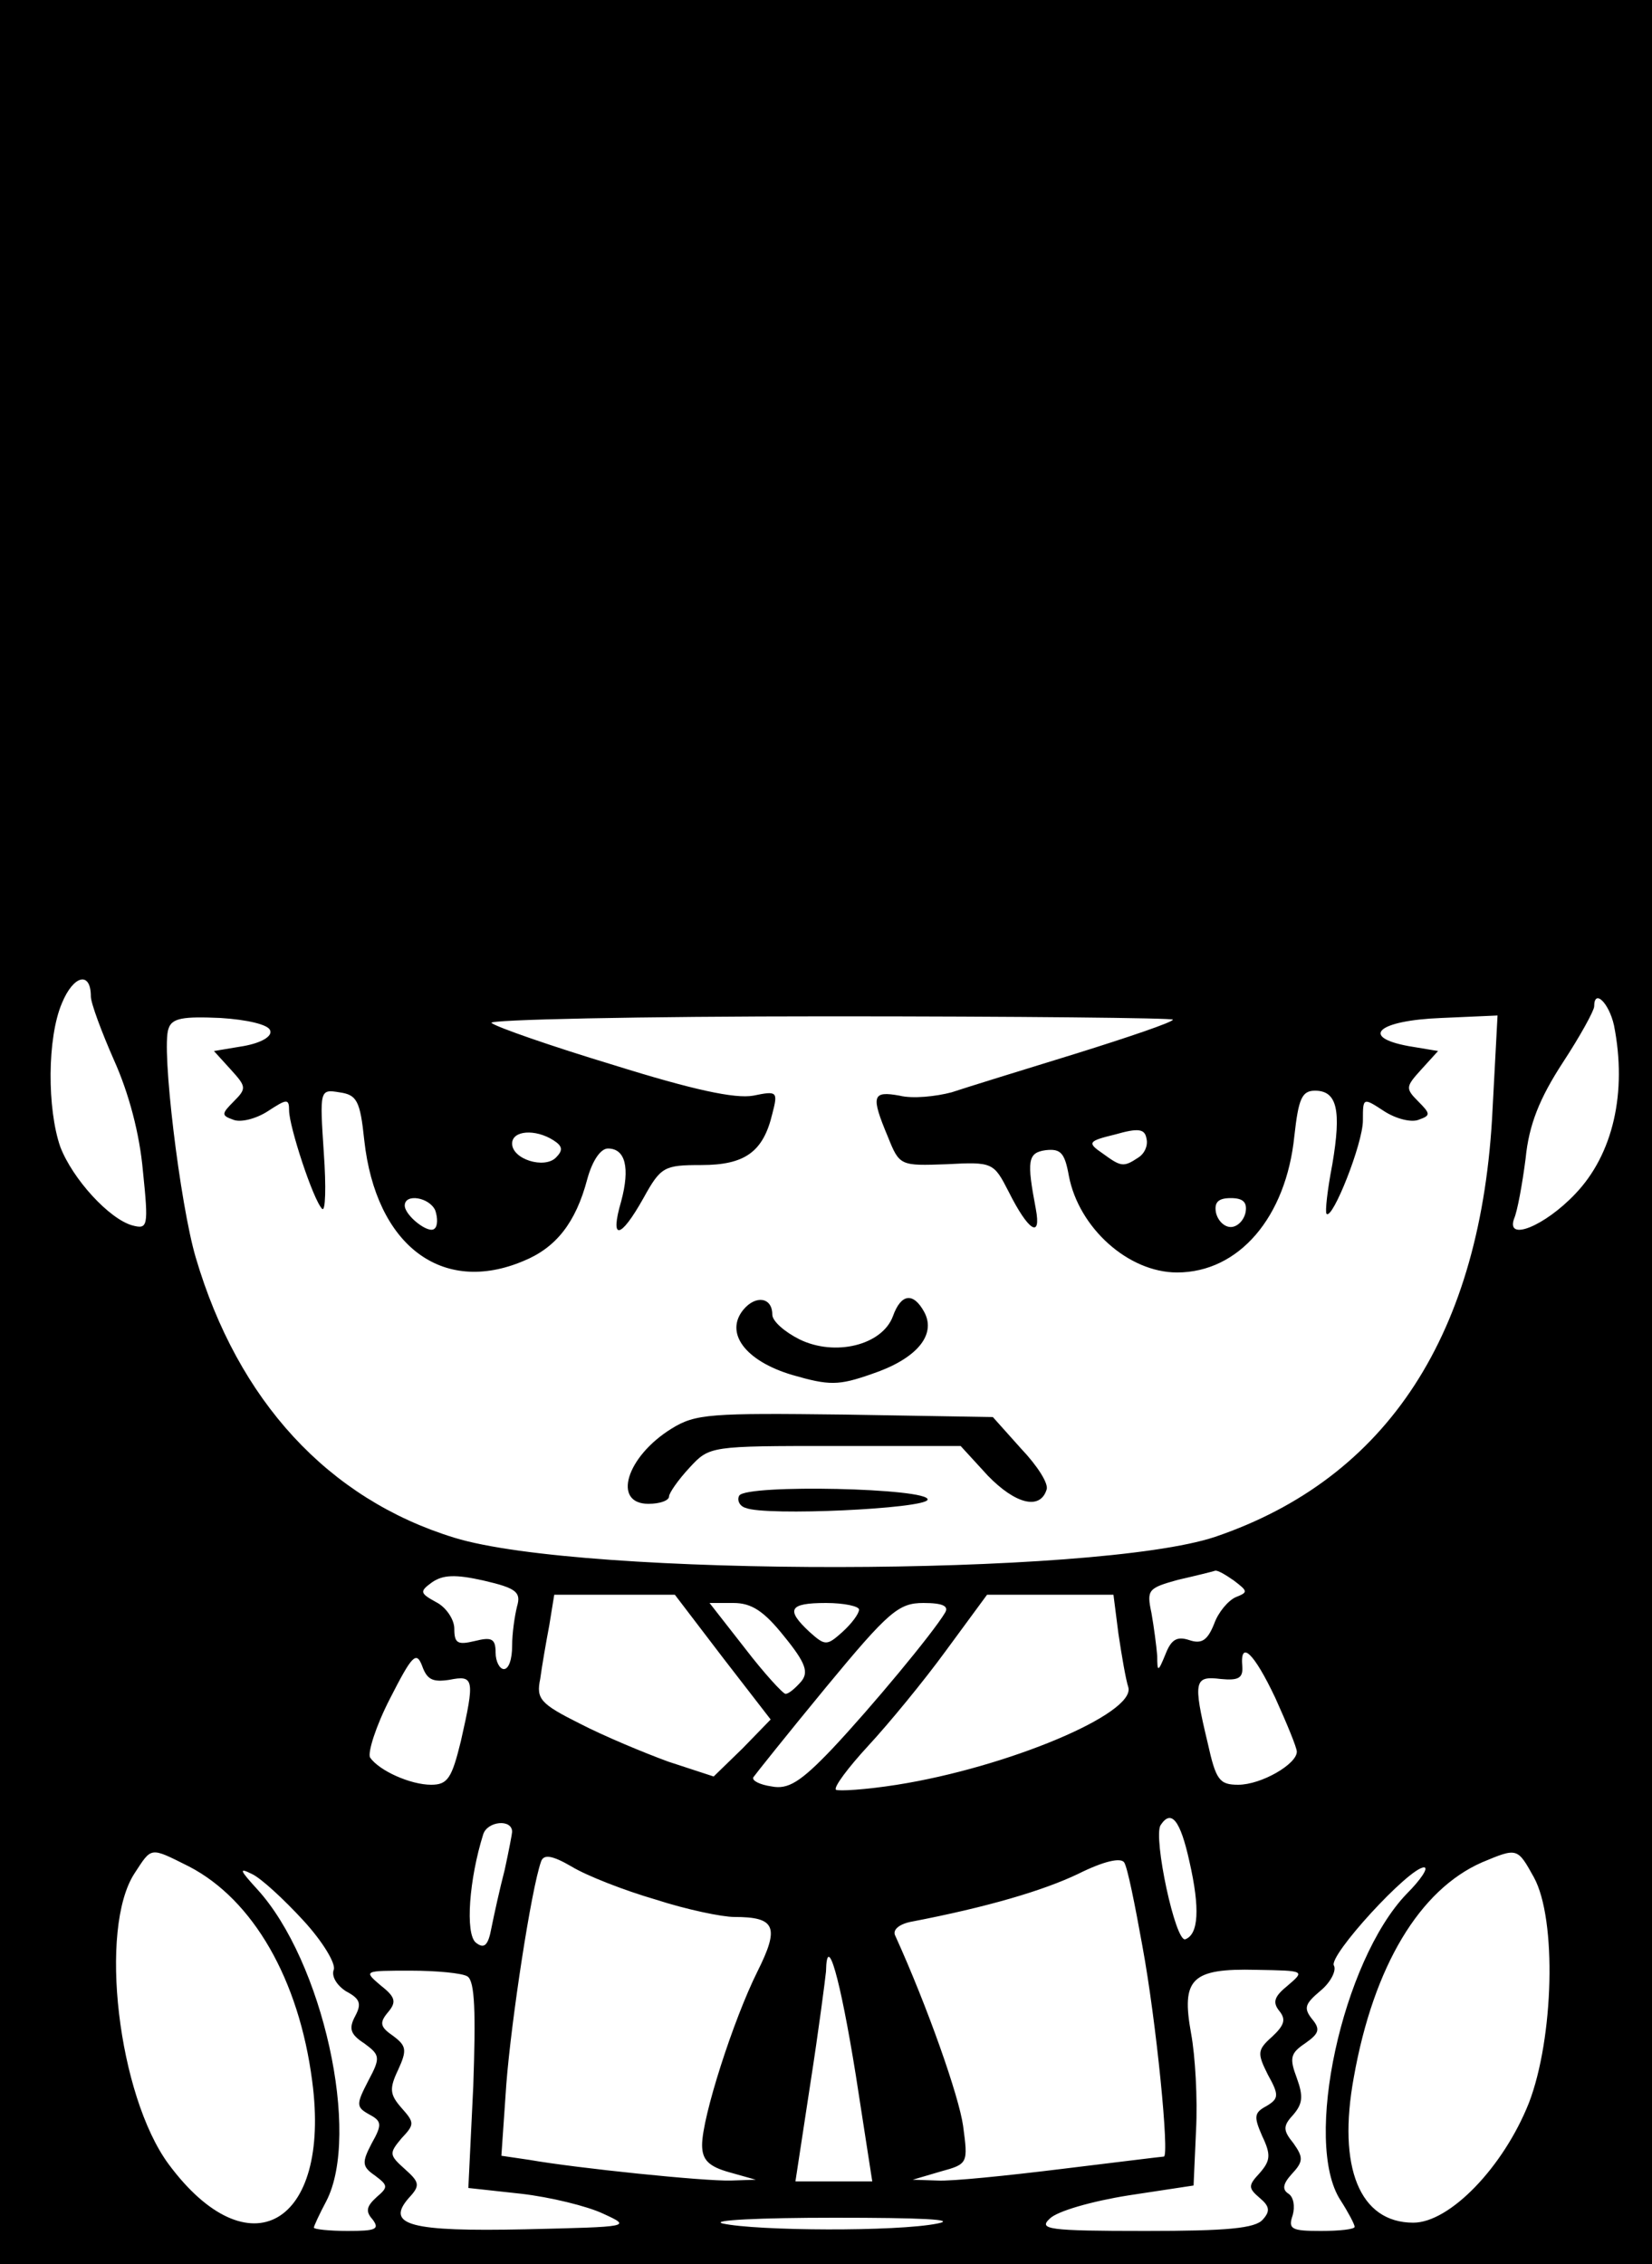 <?xml version="1.0" standalone="no"?>
<!DOCTYPE svg PUBLIC "-//W3C//DTD SVG 20010904//EN"
 "http://www.w3.org/TR/2001/REC-SVG-20010904/DTD/svg10.dtd">
<svg version="1.0" xmlns="http://www.w3.org/2000/svg"
 width="200pt" height="274pt" viewBox="0 0 200 274"
 preserveAspectRatio="xMidYMid meet">
<g transform="translate(0,274) scale(0.1,-0.1)"
fill="#000000" stroke="none">
<path d="M0 1370 l0 -1370 1000 0 1000 0 0 1370 0 1370 -1000 0 -1000 0 0
-1370z m110 164 c0 -8 13 -43 28 -77 18 -40 31 -89 35 -134 7 -68 6 -71 -13
-66 -28 8 -72 56 -87 95 -16 46 -16 132 2 174 14 34 35 39 35 8z m1844 -35
c16 -81 -1 -156 -47 -204 -37 -39 -84 -58 -74 -30 4 9 10 42 14 73 4 41 17 73
45 116 21 32 38 63 38 68 0 22 18 4 24 -23z m-1627 -6 c3 -7 -10 -15 -32 -19
l-36 -6 20 -22 c19 -21 20 -23 4 -39 -15 -15 -15 -17 -1 -22 9 -4 28 1 42 10
23 15 26 16 26 1 0 -19 29 -108 40 -119 4 -4 5 26 2 68 -5 76 -5 77 19 73 21
-3 25 -10 30 -58 14 -127 94 -188 193 -146 39 16 63 46 77 99 6 22 16 37 25
37 21 0 27 -23 16 -64 -14 -48 -1 -46 27 4 21 38 25 40 70 40 53 0 75 16 86
62 7 27 6 28 -23 22 -22 -4 -73 7 -169 37 -76 23 -142 46 -148 51 -5 4 179 8
408 8 229 0 417 -2 417 -4 0 -3 -53 -21 -117 -41 -65 -20 -133 -41 -151 -47
-19 -5 -47 -8 -63 -4 -33 6 -35 0 -14 -50 14 -35 15 -35 71 -33 56 3 57 2 75
-33 24 -48 40 -58 33 -21 -11 58 -10 68 12 71 18 2 23 -3 28 -31 12 -63 72
-117 131 -117 75 0 132 67 142 165 5 45 9 55 25 55 27 0 32 -24 21 -89 -6 -31
-9 -58 -7 -60 7 -8 44 85 44 113 0 28 0 28 26 11 14 -9 33 -14 42 -10 14 5 14
7 -1 22 -16 16 -15 18 4 39 l20 22 -36 6 c-59 11 -37 31 40 34 l68 3 -6 -113
c-13 -272 -127 -447 -336 -518 -144 -48 -765 -49 -921 -1 -153 47 -262 166
-313 339 -19 64 -42 254 -33 277 4 13 18 15 63 13 32 -2 58 -8 60 -15z m1051
-154 c-18 -12 -21 -11 -43 5 -19 13 -18 15 15 23 28 8 36 7 38 -5 2 -8 -2 -18
-10 -23z m-708 21 c11 -7 12 -12 3 -21 -14 -14 -53 -2 -53 17 0 16 28 18 50 4z
m-143 -85 c3 -9 3 -19 -1 -22 -7 -7 -36 16 -36 28 0 15 30 10 37 -6z m981 -2
c-2 -10 -10 -18 -18 -18 -8 0 -16 8 -18 18 -2 12 3 17 18 17 15 0 20 -5 18
-17z m-882 -477 c-3 -12 -6 -33 -6 -48 0 -16 -4 -28 -10 -28 -5 0 -10 9 -10
20 0 17 -5 19 -25 14 -21 -5 -25 -3 -25 15 0 11 -10 26 -22 32 -20 11 -20 13
-5 24 13 9 28 10 63 2 39 -9 45 -14 40 -31z m868 31 c17 -13 17 -14 2 -20 -9
-4 -21 -18 -26 -32 -8 -20 -15 -25 -30 -20 -15 5 -22 1 -29 -17 -9 -22 -10
-22 -10 -2 -1 12 -4 35 -7 52 -6 28 -4 30 32 40 22 5 42 10 45 11 3 1 13 -5
23 -12z m-619 -93 l58 -75 -34 -35 -35 -34 -55 18 c-30 11 -78 31 -107 46 -48
24 -53 30 -48 54 2 15 7 44 11 65 l6 37 73 0 73 0 58 -76z m479 29 c4 -27 9
-56 12 -65 9 -32 -147 -97 -280 -118 -38 -6 -71 -8 -74 -6 -3 3 15 27 39 53
25 27 67 78 94 115 l50 68 76 0 77 0 6 -47z m-405 -3 c27 -33 30 -44 21 -55
-7 -8 -15 -15 -19 -15 -3 0 -26 25 -49 55 l-43 55 29 0 c22 0 37 -10 61 -40z
m91 32 c0 -5 -9 -17 -20 -27 -19 -17 -21 -17 -40 0 -29 27 -25 35 20 35 22 0
40 -4 40 -8z m104 -4 c-15 -25 -89 -114 -136 -164 -39 -41 -54 -50 -74 -46
-14 2 -24 7 -22 11 2 3 41 52 88 109 76 92 88 102 118 102 24 0 31 -4 26 -12z
m-600 -81 c30 6 31 1 14 -74 -11 -45 -16 -53 -36 -53 -25 0 -63 17 -74 33 -3
6 7 38 24 71 27 53 32 58 39 40 6 -17 13 -20 33 -17z m1000 -22 c14 -31 26
-60 26 -65 0 -15 -43 -40 -71 -40 -23 0 -27 6 -37 51 -18 75 -16 81 16 77 21
-2 27 1 26 15 -3 33 14 17 40 -38z m-924 -162 c0 -2 -4 -23 -9 -46 -6 -23 -13
-55 -16 -70 -4 -22 -9 -26 -19 -18 -13 11 -8 77 9 131 5 16 35 19 35 3z m820
-36 c13 -57 11 -88 -5 -94 -12 -4 -39 123 -30 138 13 20 24 6 35 -44z m-1211
-6 c77 -40 133 -136 149 -260 23 -174 -77 -231 -174 -100 -61 83 -85 285 -41
352 21 32 18 32 66 8z m565 -40 c37 -12 80 -21 95 -21 50 0 55 -12 28 -66 -29
-58 -67 -176 -67 -210 0 -18 8 -26 33 -33 l32 -9 -30 -1 c-32 -1 -187 15 -244
25 l-34 5 6 87 c6 77 30 235 42 269 3 9 13 8 37 -6 18 -11 64 -29 102 -40z
m589 -56 c17 -92 33 -255 26 -255 -2 0 -58 -7 -124 -15 -65 -8 -133 -15 -150
-14 l-30 1 34 10 c33 9 33 10 27 55 -5 36 -43 144 -82 230 -4 7 4 14 18 17 94
18 161 38 203 58 32 16 52 20 56 14 4 -6 13 -51 22 -101z m474 83 c28 -51 24
-195 -6 -273 -31 -78 -96 -145 -140 -145 -65 0 -92 67 -72 176 24 135 80 227
155 260 43 18 43 18 63 -18z m-1490 -52 c24 -26 40 -53 37 -60 -3 -8 4 -19 15
-26 17 -9 19 -15 11 -30 -8 -15 -6 -22 11 -33 19 -14 20 -17 5 -45 -15 -29
-15 -32 1 -41 15 -8 16 -12 3 -35 -12 -23 -12 -28 4 -39 16 -12 16 -14 2 -26
-12 -11 -14 -17 -5 -27 9 -12 4 -14 -30 -14 -22 0 -41 2 -41 4 0 2 7 17 15 32
42 81 -4 291 -84 378 -21 23 -22 26 -6 18 11 -5 39 -31 62 -56z m1336 32 c-78
-81 -126 -301 -80 -371 9 -14 17 -29 17 -32 0 -3 -18 -5 -41 -5 -35 0 -40 2
-34 19 3 11 1 22 -5 26 -8 5 -7 12 4 24 14 15 14 20 2 37 -13 16 -13 21 0 35
11 13 12 22 4 44 -9 24 -8 30 10 42 17 12 19 17 8 30 -10 13 -8 18 11 34 12
10 19 24 16 30 -8 11 91 119 109 119 6 0 -4 -15 -21 -32z m-667 -219 l20 -129
-46 0 -47 0 18 118 c10 64 18 126 19 136 1 49 17 -7 36 -125z m-470 119 c9 -6
10 -44 7 -132 l-6 -124 64 -7 c35 -4 80 -15 99 -24 35 -16 34 -16 -94 -19
-139 -3 -170 5 -141 38 14 15 13 19 -5 35 -19 17 -19 19 -4 37 16 17 16 19 0
37 -14 16 -15 23 -4 46 11 24 10 29 -6 41 -16 11 -17 16 -6 29 10 12 9 18 -9
32 -21 18 -21 18 36 18 32 0 63 -3 69 -7z m993 -11 c-16 -13 -19 -20 -10 -31
8 -10 6 -17 -9 -31 -18 -16 -18 -20 -5 -46 14 -25 13 -29 -2 -38 -15 -8 -15
-13 -5 -36 11 -23 10 -30 -3 -45 -14 -15 -14 -18 0 -30 12 -10 13 -16 4 -26
-9 -11 -44 -14 -142 -14 -119 0 -130 2 -116 15 9 9 51 21 95 28 l79 12 3 67
c2 38 -1 90 -6 117 -12 66 0 79 79 77 59 -1 59 -1 38 -19z m-424 -288 c-49
-10 -219 -9 -260 0 -16 4 44 7 135 7 104 0 150 -2 125 -7z"/>
<path d="M900 1155 c-23 -28 2 -62 59 -79 45 -13 56 -13 96 1 54 18 79 47 64
75 -13 24 -28 23 -38 -5 -13 -35 -70 -49 -113 -28 -18 9 -33 22 -33 30 0 21
-20 24 -35 6z"/>
<path d="M813 1011 c-55 -34 -72 -91 -28 -91 14 0 25 4 25 9 0 4 11 20 25 35
24 26 25 26 176 26 l152 0 33 -36 c33 -34 63 -42 71 -17 3 7 -11 29 -31 50
l-34 38 -179 3 c-163 2 -181 1 -210 -17z"/>
<path d="M895 930 c-3 -5 0 -13 8 -15 24 -10 217 -1 220 10 3 14 -219 19 -228
5z"/>
</g>
</svg>

